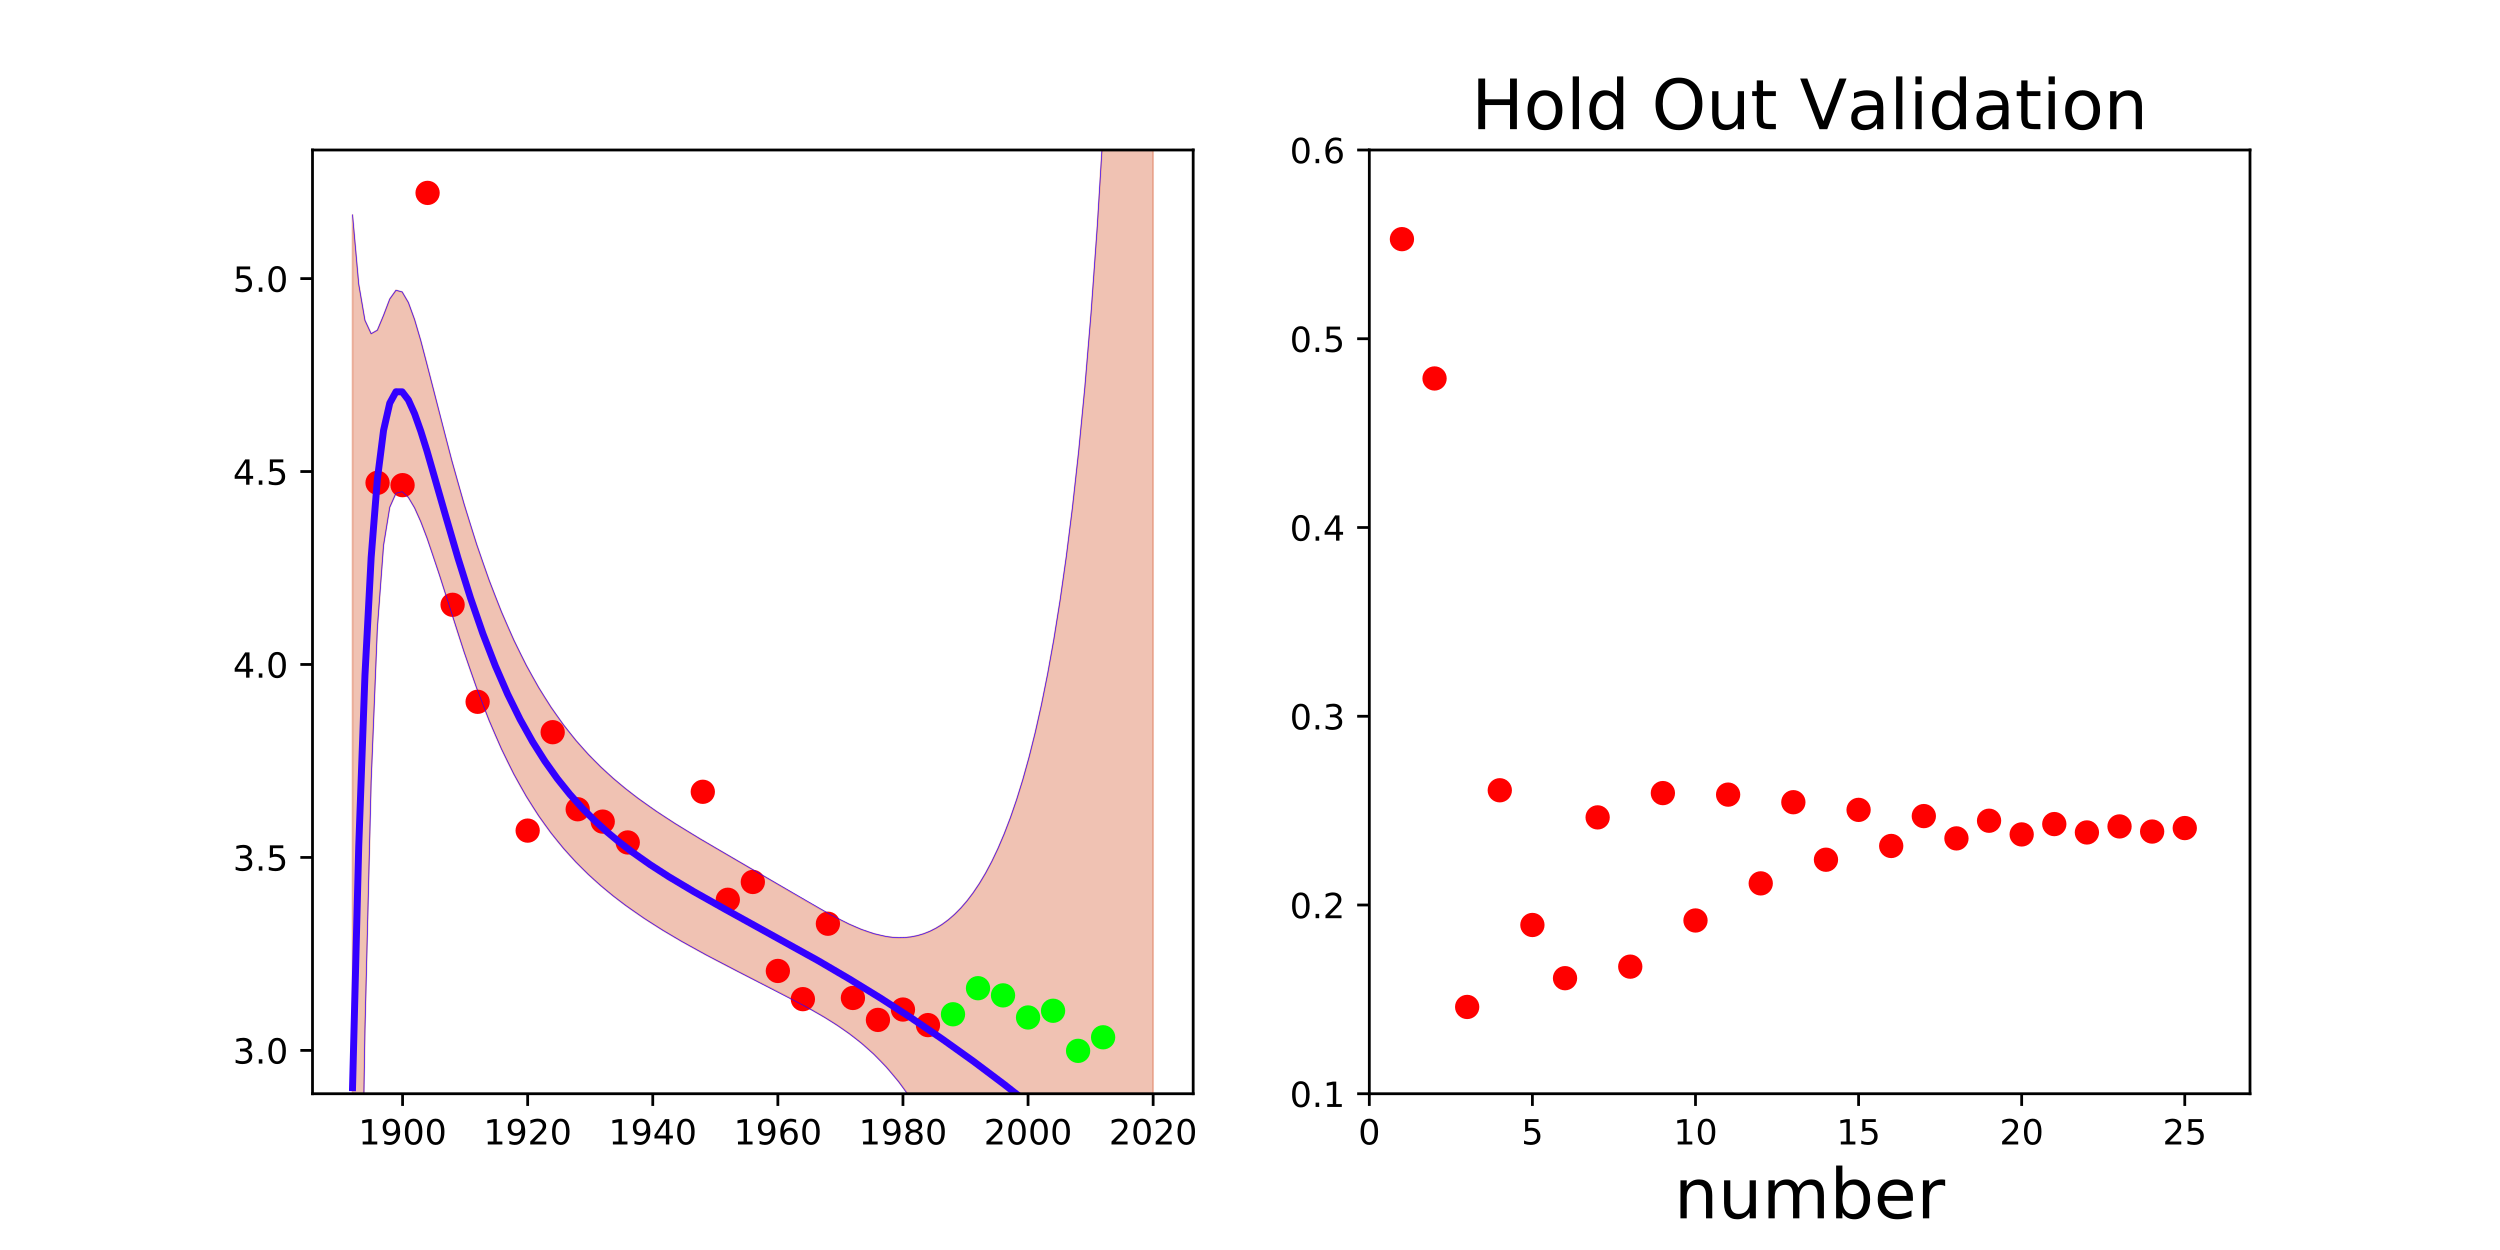 <?xml version="1.0" encoding="utf-8" standalone="no"?>
<!DOCTYPE svg PUBLIC "-//W3C//DTD SVG 1.1//EN"
  "http://www.w3.org/Graphics/SVG/1.1/DTD/svg11.dtd">
<!-- Created with matplotlib (http://matplotlib.org/) -->
<svg height="360pt" version="1.1" viewBox="0 0 720 360" width="720pt" xmlns="http://www.w3.org/2000/svg" xmlns:xlink="http://www.w3.org/1999/xlink">
 <defs>
  <style type="text/css">
*{stroke-linecap:butt;stroke-linejoin:round;}
  </style>
 </defs>
 <g id="figure_1">
  <g id="patch_1">
   <path d="M 0 360 
L 720 360 
L 720 0 
L 0 0 
z
" style="fill:none;"/>
  </g>
  <g id="axes_1">
   <g id="patch_2">
    <path d="M 90 315 
L 343.636 315 
L 343.636 43.2 
L 90 43.2 
z
" style="fill:none;"/>
   </g>
   <g id="patch_3">
    <path clip-path="url(#p57ff9b3f43)" d="M 101.529 61.895 
L 103.316 81.854 
L 105.104 92.248 
L 106.891 96.103 
L 108.679 95.095 
L 110.466 90.815 
L 112.254 86.106 
L 114.041 83.598 
L 115.828 84.076 
L 117.616 87.128 
L 119.403 92.032 
L 121.191 98.117 
L 122.978 104.861 
L 124.766 111.892 
L 126.553 118.961 
L 128.34 125.911 
L 130.128 132.648 
L 131.915 139.119 
L 133.703 145.299 
L 135.49 151.179 
L 137.278 156.759 
L 139.065 162.044 
L 140.852 167.041 
L 142.64 171.762 
L 144.427 176.217 
L 146.215 180.417 
L 148.002 184.376 
L 149.79 188.104 
L 151.577 191.614 
L 153.364 194.919 
L 155.152 198.029 
L 156.939 200.958 
L 158.727 203.715 
L 160.514 206.313 
L 162.302 208.762 
L 164.089 211.073 
L 165.876 213.255 
L 167.664 215.319 
L 169.451 217.272 
L 171.239 219.125 
L 173.026 220.885 
L 174.814 222.561 
L 176.601 224.159 
L 178.388 225.686 
L 180.176 227.149 
L 181.963 228.555 
L 183.751 229.908 
L 185.538 231.215 
L 187.326 232.479 
L 189.113 233.707 
L 190.9 234.902 
L 192.688 236.067 
L 194.475 237.208 
L 196.263 238.327 
L 198.05 239.428 
L 199.838 240.512 
L 201.625 241.584 
L 203.412 242.646 
L 205.2 243.699 
L 206.987 244.746 
L 208.775 245.789 
L 210.562 246.829 
L 212.35 247.868 
L 214.137 248.907 
L 215.924 249.947 
L 217.712 250.989 
L 219.499 252.033 
L 221.287 253.08 
L 223.074 254.129 
L 224.862 255.18 
L 226.649 256.231 
L 228.436 257.282 
L 230.224 258.331 
L 232.011 259.373 
L 233.799 260.407 
L 235.586 261.428 
L 237.374 262.431 
L 239.161 263.41 
L 240.948 264.358 
L 242.736 265.267 
L 244.523 266.129 
L 246.311 266.933 
L 248.098 267.669 
L 249.886 268.326 
L 251.673 268.894 
L 253.461 269.361 
L 255.248 269.717 
L 257.035 269.951 
L 258.823 270.052 
L 260.61 270.01 
L 262.398 269.817 
L 264.185 269.462 
L 265.973 268.935 
L 267.76 268.226 
L 269.547 267.325 
L 271.335 266.22 
L 273.122 264.897 
L 274.91 263.342 
L 276.697 261.54 
L 278.485 259.473 
L 280.272 257.12 
L 282.059 254.458 
L 283.847 251.463 
L 285.634 248.104 
L 287.422 244.349 
L 289.209 240.161 
L 290.997 235.496 
L 292.784 230.304 
L 294.571 224.529 
L 296.359 218.105 
L 298.146 210.953 
L 299.934 202.982 
L 301.721 194.085 
L 303.509 184.129 
L 305.296 172.958 
L 307.083 160.378 
L 308.871 146.148 
L 310.658 129.964 
L 312.446 111.438 
L 314.233 90.061 
L 316.021 65.163 
L 317.808 35.84 
L 319.595 0.855 
L 321.383 -41.5 
L 323.17 -93.604 
L 324.958 -158.787 
L 326.745 -241.693 
L 328.533 -348.769 
L 330.32 -488.88 
L 332.107 -674.095 
L 332.107 1394.342 
L 330.32 1198.657 
L 328.533 1050.308 
L 326.745 936.564 
L 324.958 848.089 
L 323.17 778.105 
L 321.383 721.735 
L 319.595 675.487 
L 317.808 636.87 
L 316.021 604.099 
L 314.233 575.884 
L 312.446 551.286 
L 310.658 529.61 
L 308.871 510.331 
L 307.083 493.052 
L 305.296 477.46 
L 303.509 463.311 
L 301.721 450.408 
L 299.934 438.591 
L 298.146 427.729 
L 296.359 417.712 
L 294.571 408.449 
L 292.784 399.862 
L 290.997 391.885 
L 289.209 384.46 
L 287.422 377.537 
L 285.634 371.074 
L 283.847 365.033 
L 282.059 359.38 
L 280.272 354.088 
L 278.485 349.129 
L 276.697 344.482 
L 274.91 340.126 
L 273.122 336.043 
L 271.335 332.217 
L 269.547 328.633 
L 267.76 325.279 
L 265.973 322.142 
L 264.185 319.212 
L 262.398 316.477 
L 260.61 313.929 
L 258.823 311.557 
L 257.035 309.351 
L 255.248 307.3 
L 253.461 305.395 
L 251.673 303.624 
L 249.886 301.976 
L 248.098 300.44 
L 246.311 299.003 
L 244.523 297.655 
L 242.736 296.384 
L 240.948 295.18 
L 239.161 294.035 
L 237.374 292.938 
L 235.586 291.882 
L 233.799 290.861 
L 232.011 289.868 
L 230.224 288.898 
L 228.436 287.947 
L 226.649 287.01 
L 224.862 286.084 
L 223.074 285.166 
L 221.287 284.255 
L 219.499 283.346 
L 217.712 282.44 
L 215.924 281.533 
L 214.137 280.624 
L 212.35 279.711 
L 210.562 278.794 
L 208.775 277.87 
L 206.987 276.938 
L 205.2 275.997 
L 203.412 275.044 
L 201.625 274.079 
L 199.838 273.1 
L 198.05 272.104 
L 196.263 271.091 
L 194.475 270.057 
L 192.688 269.002 
L 190.9 267.921 
L 189.113 266.813 
L 187.326 265.676 
L 185.538 264.505 
L 183.751 263.298 
L 181.963 262.052 
L 180.176 260.762 
L 178.388 259.425 
L 176.601 258.035 
L 174.814 256.589 
L 173.026 255.08 
L 171.239 253.504 
L 169.451 251.853 
L 167.664 250.12 
L 165.876 248.299 
L 164.089 246.38 
L 162.302 244.355 
L 160.514 242.214 
L 158.727 239.946 
L 156.939 237.54 
L 155.152 234.983 
L 153.364 232.263 
L 151.577 229.365 
L 149.79 226.275 
L 148.002 222.979 
L 146.215 219.462 
L 144.427 215.711 
L 142.64 211.714 
L 140.852 207.462 
L 139.065 202.948 
L 137.278 198.175 
L 135.49 193.152 
L 133.703 187.898 
L 131.915 182.45 
L 130.128 176.86 
L 128.34 171.204 
L 126.553 165.579 
L 124.766 160.109 
L 122.978 154.943 
L 121.191 150.26 
L 119.403 146.273 
L 117.616 143.257 
L 115.828 141.613 
L 114.041 142.055 
L 112.254 146.091 
L 110.466 157.053 
L 108.679 180.944 
L 106.891 225.056 
L 105.104 296.838 
L 103.316 405.652 
L 101.529 564.591 
z
" style="fill:#cc3300;opacity:0.3;stroke:#cc3300;stroke-linejoin:miter;stroke-width:0.5;"/>
   </g>
   <g id="matplotlib.axis_1">
    <g id="xtick_1">
     <g id="line2d_1">
      <defs>
       <path d="M 0 0 
L 0 3.5 
" id="m9f5c27bf53" style="stroke:#000000;stroke-width:0.8;"/>
      </defs>
      <g>
       <use style="stroke:#000000;stroke-width:0.8;" x="115.94" xlink:href="#m9f5c27bf53" y="315"/>
      </g>
     </g>
     <g id="text_1">
      <!-- 1900 -->
      <defs>
       <path d="M 12.406 8.297 
L 28.516 8.297 
L 28.516 63.922 
L 10.984 60.406 
L 10.984 69.391 
L 28.422 72.906 
L 38.281 72.906 
L 38.281 8.297 
L 54.391 8.297 
L 54.391 0 
L 12.406 0 
z
" id="DejaVuSans-31"/>
       <path d="M 10.984 1.516 
L 10.984 10.5 
Q 14.703 8.734 18.5 7.812 
Q 22.312 6.891 25.984 6.891 
Q 35.75 6.891 40.891 13.453 
Q 46.047 20.016 46.781 33.406 
Q 43.953 29.203 39.594 26.953 
Q 35.25 24.703 29.984 24.703 
Q 19.047 24.703 12.672 31.312 
Q 6.297 37.938 6.297 49.422 
Q 6.297 60.641 12.938 67.422 
Q 19.578 74.219 30.609 74.219 
Q 43.266 74.219 49.922 64.516 
Q 56.594 54.828 56.594 36.375 
Q 56.594 19.141 48.406 8.859 
Q 40.234 -1.422 26.422 -1.422 
Q 22.703 -1.422 18.891 -0.688 
Q 15.094 0.047 10.984 1.516 
z
M 30.609 32.422 
Q 37.25 32.422 41.125 36.953 
Q 45.016 41.5 45.016 49.422 
Q 45.016 57.281 41.125 61.844 
Q 37.25 66.406 30.609 66.406 
Q 23.969 66.406 20.094 61.844 
Q 16.219 57.281 16.219 49.422 
Q 16.219 41.5 20.094 36.953 
Q 23.969 32.422 30.609 32.422 
z
" id="DejaVuSans-39"/>
       <path d="M 31.781 66.406 
Q 24.172 66.406 20.328 58.906 
Q 16.5 51.422 16.5 36.375 
Q 16.5 21.391 20.328 13.891 
Q 24.172 6.391 31.781 6.391 
Q 39.453 6.391 43.281 13.891 
Q 47.125 21.391 47.125 36.375 
Q 47.125 51.422 43.281 58.906 
Q 39.453 66.406 31.781 66.406 
z
M 31.781 74.219 
Q 44.047 74.219 50.516 64.516 
Q 56.984 54.828 56.984 36.375 
Q 56.984 17.969 50.516 8.266 
Q 44.047 -1.422 31.781 -1.422 
Q 19.531 -1.422 13.062 8.266 
Q 6.594 17.969 6.594 36.375 
Q 6.594 54.828 13.062 64.516 
Q 19.531 74.219 31.781 74.219 
z
" id="DejaVuSans-30"/>
      </defs>
      <g transform="translate(103.215 329.598)scale(0.1 -0.1)">
       <use xlink:href="#DejaVuSans-31"/>
       <use x="63.623" xlink:href="#DejaVuSans-39"/>
       <use x="127.246" xlink:href="#DejaVuSans-30"/>
       <use x="190.869" xlink:href="#DejaVuSans-30"/>
      </g>
     </g>
    </g>
    <g id="xtick_2">
     <g id="line2d_2">
      <g>
       <use style="stroke:#000000;stroke-width:0.8;" x="151.968" xlink:href="#m9f5c27bf53" y="315"/>
      </g>
     </g>
     <g id="text_2">
      <!-- 1920 -->
      <defs>
       <path d="M 19.188 8.297 
L 53.609 8.297 
L 53.609 0 
L 7.328 0 
L 7.328 8.297 
Q 12.938 14.109 22.625 23.891 
Q 32.328 33.688 34.812 36.531 
Q 39.547 41.844 41.422 45.531 
Q 43.312 49.219 43.312 52.781 
Q 43.312 58.594 39.234 62.25 
Q 35.156 65.922 28.609 65.922 
Q 23.969 65.922 18.812 64.312 
Q 13.672 62.703 7.812 59.422 
L 7.812 69.391 
Q 13.766 71.781 18.938 73 
Q 24.125 74.219 28.422 74.219 
Q 39.75 74.219 46.484 68.547 
Q 53.219 62.891 53.219 53.422 
Q 53.219 48.922 51.531 44.891 
Q 49.859 40.875 45.406 35.406 
Q 44.188 33.984 37.641 27.219 
Q 31.109 20.453 19.188 8.297 
z
" id="DejaVuSans-32"/>
      </defs>
      <g transform="translate(139.243 329.598)scale(0.1 -0.1)">
       <use xlink:href="#DejaVuSans-31"/>
       <use x="63.623" xlink:href="#DejaVuSans-39"/>
       <use x="127.246" xlink:href="#DejaVuSans-32"/>
       <use x="190.869" xlink:href="#DejaVuSans-30"/>
      </g>
     </g>
    </g>
    <g id="xtick_3">
     <g id="line2d_3">
      <g>
       <use style="stroke:#000000;stroke-width:0.8;" x="187.996" xlink:href="#m9f5c27bf53" y="315"/>
      </g>
     </g>
     <g id="text_3">
      <!-- 1940 -->
      <defs>
       <path d="M 37.797 64.312 
L 12.891 25.391 
L 37.797 25.391 
z
M 35.203 72.906 
L 47.609 72.906 
L 47.609 25.391 
L 58.016 25.391 
L 58.016 17.188 
L 47.609 17.188 
L 47.609 0 
L 37.797 0 
L 37.797 17.188 
L 4.891 17.188 
L 4.891 26.703 
z
" id="DejaVuSans-34"/>
      </defs>
      <g transform="translate(175.271 329.598)scale(0.1 -0.1)">
       <use xlink:href="#DejaVuSans-31"/>
       <use x="63.623" xlink:href="#DejaVuSans-39"/>
       <use x="127.246" xlink:href="#DejaVuSans-34"/>
       <use x="190.869" xlink:href="#DejaVuSans-30"/>
      </g>
     </g>
    </g>
    <g id="xtick_4">
     <g id="line2d_4">
      <g>
       <use style="stroke:#000000;stroke-width:0.8;" x="224.024" xlink:href="#m9f5c27bf53" y="315"/>
      </g>
     </g>
     <g id="text_4">
      <!-- 1960 -->
      <defs>
       <path d="M 33.016 40.375 
Q 26.375 40.375 22.484 35.828 
Q 18.609 31.297 18.609 23.391 
Q 18.609 15.531 22.484 10.953 
Q 26.375 6.391 33.016 6.391 
Q 39.656 6.391 43.531 10.953 
Q 47.406 15.531 47.406 23.391 
Q 47.406 31.297 43.531 35.828 
Q 39.656 40.375 33.016 40.375 
z
M 52.594 71.297 
L 52.594 62.312 
Q 48.875 64.062 45.094 64.984 
Q 41.312 65.922 37.594 65.922 
Q 27.828 65.922 22.672 59.328 
Q 17.531 52.734 16.797 39.406 
Q 19.672 43.656 24.016 45.922 
Q 28.375 48.188 33.594 48.188 
Q 44.578 48.188 50.953 41.516 
Q 57.328 34.859 57.328 23.391 
Q 57.328 12.156 50.688 5.359 
Q 44.047 -1.422 33.016 -1.422 
Q 20.359 -1.422 13.672 8.266 
Q 6.984 17.969 6.984 36.375 
Q 6.984 53.656 15.188 63.938 
Q 23.391 74.219 37.203 74.219 
Q 40.922 74.219 44.703 73.484 
Q 48.484 72.75 52.594 71.297 
z
" id="DejaVuSans-36"/>
      </defs>
      <g transform="translate(211.299 329.598)scale(0.1 -0.1)">
       <use xlink:href="#DejaVuSans-31"/>
       <use x="63.623" xlink:href="#DejaVuSans-39"/>
       <use x="127.246" xlink:href="#DejaVuSans-36"/>
       <use x="190.869" xlink:href="#DejaVuSans-30"/>
      </g>
     </g>
    </g>
    <g id="xtick_5">
     <g id="line2d_5">
      <g>
       <use style="stroke:#000000;stroke-width:0.8;" x="260.052" xlink:href="#m9f5c27bf53" y="315"/>
      </g>
     </g>
     <g id="text_5">
      <!-- 1980 -->
      <defs>
       <path d="M 31.781 34.625 
Q 24.75 34.625 20.719 30.859 
Q 16.703 27.094 16.703 20.516 
Q 16.703 13.922 20.719 10.156 
Q 24.75 6.391 31.781 6.391 
Q 38.812 6.391 42.859 10.172 
Q 46.922 13.969 46.922 20.516 
Q 46.922 27.094 42.891 30.859 
Q 38.875 34.625 31.781 34.625 
z
M 21.922 38.812 
Q 15.578 40.375 12.031 44.719 
Q 8.5 49.078 8.5 55.328 
Q 8.5 64.062 14.719 69.141 
Q 20.953 74.219 31.781 74.219 
Q 42.672 74.219 48.875 69.141 
Q 55.078 64.062 55.078 55.328 
Q 55.078 49.078 51.531 44.719 
Q 48 40.375 41.703 38.812 
Q 48.828 37.156 52.797 32.312 
Q 56.781 27.484 56.781 20.516 
Q 56.781 9.906 50.312 4.234 
Q 43.844 -1.422 31.781 -1.422 
Q 19.734 -1.422 13.25 4.234 
Q 6.781 9.906 6.781 20.516 
Q 6.781 27.484 10.781 32.312 
Q 14.797 37.156 21.922 38.812 
z
M 18.312 54.391 
Q 18.312 48.734 21.844 45.562 
Q 25.391 42.391 31.781 42.391 
Q 38.141 42.391 41.719 45.562 
Q 45.312 48.734 45.312 54.391 
Q 45.312 60.062 41.719 63.234 
Q 38.141 66.406 31.781 66.406 
Q 25.391 66.406 21.844 63.234 
Q 18.312 60.062 18.312 54.391 
z
" id="DejaVuSans-38"/>
      </defs>
      <g transform="translate(247.327 329.598)scale(0.1 -0.1)">
       <use xlink:href="#DejaVuSans-31"/>
       <use x="63.623" xlink:href="#DejaVuSans-39"/>
       <use x="127.246" xlink:href="#DejaVuSans-38"/>
       <use x="190.869" xlink:href="#DejaVuSans-30"/>
      </g>
     </g>
    </g>
    <g id="xtick_6">
     <g id="line2d_6">
      <g>
       <use style="stroke:#000000;stroke-width:0.8;" x="296.08" xlink:href="#m9f5c27bf53" y="315"/>
      </g>
     </g>
     <g id="text_6">
      <!-- 2000 -->
      <g transform="translate(283.355 329.598)scale(0.1 -0.1)">
       <use xlink:href="#DejaVuSans-32"/>
       <use x="63.623" xlink:href="#DejaVuSans-30"/>
       <use x="127.246" xlink:href="#DejaVuSans-30"/>
       <use x="190.869" xlink:href="#DejaVuSans-30"/>
      </g>
     </g>
    </g>
    <g id="xtick_7">
     <g id="line2d_7">
      <g>
       <use style="stroke:#000000;stroke-width:0.8;" x="332.107" xlink:href="#m9f5c27bf53" y="315"/>
      </g>
     </g>
     <g id="text_7">
      <!-- 2020 -->
      <g transform="translate(319.382 329.598)scale(0.1 -0.1)">
       <use xlink:href="#DejaVuSans-32"/>
       <use x="63.623" xlink:href="#DejaVuSans-30"/>
       <use x="127.246" xlink:href="#DejaVuSans-32"/>
       <use x="190.869" xlink:href="#DejaVuSans-30"/>
      </g>
     </g>
    </g>
   </g>
   <g id="matplotlib.axis_2">
    <g id="ytick_1">
     <g id="line2d_8">
      <defs>
       <path d="M 0 0 
L -3.5 0 
" id="mcc789b9b5c" style="stroke:#000000;stroke-width:0.8;"/>
      </defs>
      <g>
       <use style="stroke:#000000;stroke-width:0.8;" x="90" xlink:href="#mcc789b9b5c" y="302.509"/>
      </g>
     </g>
     <g id="text_8">
      <!-- 3.0 -->
      <defs>
       <path d="M 40.578 39.312 
Q 47.656 37.797 51.625 33 
Q 55.609 28.219 55.609 21.188 
Q 55.609 10.406 48.188 4.484 
Q 40.766 -1.422 27.094 -1.422 
Q 22.516 -1.422 17.656 -0.516 
Q 12.797 0.391 7.625 2.203 
L 7.625 11.719 
Q 11.719 9.328 16.594 8.109 
Q 21.484 6.891 26.812 6.891 
Q 36.078 6.891 40.938 10.547 
Q 45.797 14.203 45.797 21.188 
Q 45.797 27.641 41.281 31.266 
Q 36.766 34.906 28.719 34.906 
L 20.219 34.906 
L 20.219 43.016 
L 29.109 43.016 
Q 36.375 43.016 40.234 45.922 
Q 44.094 48.828 44.094 54.297 
Q 44.094 59.906 40.109 62.906 
Q 36.141 65.922 28.719 65.922 
Q 24.656 65.922 20.016 65.031 
Q 15.375 64.156 9.812 62.312 
L 9.812 71.094 
Q 15.438 72.656 20.344 73.438 
Q 25.25 74.219 29.594 74.219 
Q 40.828 74.219 47.359 69.109 
Q 53.906 64.016 53.906 55.328 
Q 53.906 49.266 50.438 45.094 
Q 46.969 40.922 40.578 39.312 
z
" id="DejaVuSans-33"/>
       <path d="M 10.688 12.406 
L 21 12.406 
L 21 0 
L 10.688 0 
z
" id="DejaVuSans-2e"/>
      </defs>
      <g transform="translate(67.097 306.309)scale(0.1 -0.1)">
       <use xlink:href="#DejaVuSans-33"/>
       <use x="63.623" xlink:href="#DejaVuSans-2e"/>
       <use x="95.41" xlink:href="#DejaVuSans-30"/>
      </g>
     </g>
    </g>
    <g id="ytick_2">
     <g id="line2d_9">
      <g>
       <use style="stroke:#000000;stroke-width:0.8;" x="90" xlink:href="#mcc789b9b5c" y="246.941"/>
      </g>
     </g>
     <g id="text_9">
      <!-- 3.5 -->
      <defs>
       <path d="M 10.797 72.906 
L 49.516 72.906 
L 49.516 64.594 
L 19.828 64.594 
L 19.828 46.734 
Q 21.969 47.469 24.109 47.828 
Q 26.266 48.188 28.422 48.188 
Q 40.625 48.188 47.75 41.5 
Q 54.891 34.812 54.891 23.391 
Q 54.891 11.625 47.562 5.094 
Q 40.234 -1.422 26.906 -1.422 
Q 22.312 -1.422 17.547 -0.641 
Q 12.797 0.141 7.719 1.703 
L 7.719 11.625 
Q 12.109 9.234 16.797 8.062 
Q 21.484 6.891 26.703 6.891 
Q 35.156 6.891 40.078 11.328 
Q 45.016 15.766 45.016 23.391 
Q 45.016 31 40.078 35.438 
Q 35.156 39.891 26.703 39.891 
Q 22.75 39.891 18.812 39.016 
Q 14.891 38.141 10.797 36.281 
z
" id="DejaVuSans-35"/>
      </defs>
      <g transform="translate(67.097 250.74)scale(0.1 -0.1)">
       <use xlink:href="#DejaVuSans-33"/>
       <use x="63.623" xlink:href="#DejaVuSans-2e"/>
       <use x="95.41" xlink:href="#DejaVuSans-35"/>
      </g>
     </g>
    </g>
    <g id="ytick_3">
     <g id="line2d_10">
      <g>
       <use style="stroke:#000000;stroke-width:0.8;" x="90" xlink:href="#mcc789b9b5c" y="191.373"/>
      </g>
     </g>
     <g id="text_10">
      <!-- 4.0 -->
      <g transform="translate(67.097 195.172)scale(0.1 -0.1)">
       <use xlink:href="#DejaVuSans-34"/>
       <use x="63.623" xlink:href="#DejaVuSans-2e"/>
       <use x="95.41" xlink:href="#DejaVuSans-30"/>
      </g>
     </g>
    </g>
    <g id="ytick_4">
     <g id="line2d_11">
      <g>
       <use style="stroke:#000000;stroke-width:0.8;" x="90" xlink:href="#mcc789b9b5c" y="135.804"/>
      </g>
     </g>
     <g id="text_11">
      <!-- 4.5 -->
      <g transform="translate(67.097 139.604)scale(0.1 -0.1)">
       <use xlink:href="#DejaVuSans-34"/>
       <use x="63.623" xlink:href="#DejaVuSans-2e"/>
       <use x="95.41" xlink:href="#DejaVuSans-35"/>
      </g>
     </g>
    </g>
    <g id="ytick_5">
     <g id="line2d_12">
      <g>
       <use style="stroke:#000000;stroke-width:0.8;" x="90" xlink:href="#mcc789b9b5c" y="80.236"/>
      </g>
     </g>
     <g id="text_12">
      <!-- 5.0 -->
      <g transform="translate(67.097 84.035)scale(0.1 -0.1)">
       <use xlink:href="#DejaVuSans-35"/>
       <use x="63.623" xlink:href="#DejaVuSans-2e"/>
       <use x="95.41" xlink:href="#DejaVuSans-30"/>
      </g>
     </g>
    </g>
   </g>
   <g id="line2d_13">
    <defs>
     <path d="M 0 3 
C 0.796 3 1.559 2.684 2.121 2.121 
C 2.684 1.559 3 0.796 3 0 
C 3 -0.796 2.684 -1.559 2.121 -2.121 
C 1.559 -2.684 0.796 -3 0 -3 
C -0.796 -3 -1.559 -2.684 -2.121 -2.121 
C -2.684 -1.559 -3 -0.796 -3 0 
C -3 0.796 -2.684 1.559 -2.121 2.121 
C -1.559 2.684 -0.796 3 0 3 
z
" id="mc6f027cea8" style="stroke:#ff0000;"/>
    </defs>
    <g clip-path="url(#p57ff9b3f43)">
     <use style="fill:#ff0000;stroke:#ff0000;" x="108.735" xlink:href="#mc6f027cea8" y="139.046"/>
     <use style="fill:#ff0000;stroke:#ff0000;" x="115.94" xlink:href="#mc6f027cea8" y="139.724"/>
     <use style="fill:#ff0000;stroke:#ff0000;" x="123.146" xlink:href="#mc6f027cea8" y="55.555"/>
     <use style="fill:#ff0000;stroke:#ff0000;" x="130.351" xlink:href="#mc6f027cea8" y="174.182"/>
     <use style="fill:#ff0000;stroke:#ff0000;" x="137.557" xlink:href="#mc6f027cea8" y="202.118"/>
     <use style="fill:#ff0000;stroke:#ff0000;" x="151.968" xlink:href="#mc6f027cea8" y="239.216"/>
     <use style="fill:#ff0000;stroke:#ff0000;" x="159.174" xlink:href="#mc6f027cea8" y="210.872"/>
     <use style="fill:#ff0000;stroke:#ff0000;" x="166.379" xlink:href="#mc6f027cea8" y="233.067"/>
     <use style="fill:#ff0000;stroke:#ff0000;" x="173.585" xlink:href="#mc6f027cea8" y="236.623"/>
     <use style="fill:#ff0000;stroke:#ff0000;" x="180.79" xlink:href="#mc6f027cea8" y="242.628"/>
     <use style="fill:#ff0000;stroke:#ff0000;" x="202.407" xlink:href="#mc6f027cea8" y="228.036"/>
     <use style="fill:#ff0000;stroke:#ff0000;" x="209.613" xlink:href="#mc6f027cea8" y="259.134"/>
     <use style="fill:#ff0000;stroke:#ff0000;" x="216.818" xlink:href="#mc6f027cea8" y="254.006"/>
     <use style="fill:#ff0000;stroke:#ff0000;" x="224.024" xlink:href="#mc6f027cea8" y="279.634"/>
     <use style="fill:#ff0000;stroke:#ff0000;" x="231.229" xlink:href="#mc6f027cea8" y="287.755"/>
     <use style="fill:#ff0000;stroke:#ff0000;" x="238.435" xlink:href="#mc6f027cea8" y="266.035"/>
     <use style="fill:#ff0000;stroke:#ff0000;" x="245.64" xlink:href="#mc6f027cea8" y="287.413"/>
     <use style="fill:#ff0000;stroke:#ff0000;" x="252.846" xlink:href="#mc6f027cea8" y="293.734"/>
     <use style="fill:#ff0000;stroke:#ff0000;" x="260.052" xlink:href="#mc6f027cea8" y="290.749"/>
     <use style="fill:#ff0000;stroke:#ff0000;" x="267.257" xlink:href="#mc6f027cea8" y="295.227"/>
    </g>
   </g>
   <g id="line2d_14">
    <defs>
     <path d="M 0 3 
C 0.796 3 1.559 2.684 2.121 2.121 
C 2.684 1.559 3 0.796 3 0 
C 3 -0.796 2.684 -1.559 2.121 -2.121 
C 1.559 -2.684 0.796 -3 0 -3 
C -0.796 -3 -1.559 -2.684 -2.121 -2.121 
C -2.684 -1.559 -3 -0.796 -3 0 
C -3 0.796 -2.684 1.559 -2.121 2.121 
C -1.559 2.684 -0.796 3 0 3 
z
" id="me1eac42cb8" style="stroke:#00ff00;"/>
    </defs>
    <g clip-path="url(#p57ff9b3f43)">
     <use style="fill:#00ff00;stroke:#00ff00;" x="274.463" xlink:href="#me1eac42cb8" y="292.11"/>
     <use style="fill:#00ff00;stroke:#00ff00;" x="281.668" xlink:href="#me1eac42cb8" y="284.603"/>
     <use style="fill:#00ff00;stroke:#00ff00;" x="288.874" xlink:href="#me1eac42cb8" y="286.667"/>
     <use style="fill:#00ff00;stroke:#00ff00;" x="296.08" xlink:href="#me1eac42cb8" y="293.032"/>
     <use style="fill:#00ff00;stroke:#00ff00;" x="303.285" xlink:href="#me1eac42cb8" y="291.1"/>
     <use style="fill:#00ff00;stroke:#00ff00;" x="310.491" xlink:href="#me1eac42cb8" y="302.645"/>
     <use style="fill:#00ff00;stroke:#00ff00;" x="317.696" xlink:href="#me1eac42cb8" y="298.739"/>
    </g>
   </g>
   <g id="line2d_15">
    <path clip-path="url(#p57ff9b3f43)" d="M 101.529 313.243 
L 103.316 243.753 
L 105.104 194.543 
L 106.891 160.58 
L 108.679 138.019 
L 110.466 123.934 
L 112.254 116.099 
L 114.041 112.827 
L 115.828 112.844 
L 117.616 115.193 
L 119.403 119.153 
L 121.191 124.189 
L 122.978 129.902 
L 128.34 148.557 
L 131.915 160.784 
L 135.49 172.165 
L 139.065 182.496 
L 142.64 191.738 
L 146.215 199.94 
L 149.79 207.189 
L 153.364 213.591 
L 156.939 219.249 
L 160.514 224.264 
L 164.089 228.726 
L 167.664 232.719 
L 171.239 236.314 
L 174.814 239.575 
L 178.388 242.555 
L 181.963 245.303 
L 187.326 249.078 
L 192.688 252.535 
L 199.838 256.806 
L 208.775 261.829 
L 235.586 276.655 
L 244.523 281.892 
L 253.461 287.378 
L 262.398 293.147 
L 271.335 299.218 
L 280.272 305.604 
L 289.209 312.31 
L 298.146 319.341 
L 305.296 325.209 
L 312.446 331.362 
L 316.021 334.631 
L 319.595 338.171 
L 321.383 340.117 
L 323.17 342.251 
L 324.958 344.651 
L 326.745 347.436 
L 328.533 350.77 
L 330.32 354.888 
L 332.107 360.124 
L 332.107 360.124 
" style="fill:none;stroke:#3300ff;stroke-linecap:square;stroke-width:2;"/>
   </g>
   <g id="line2d_16">
    <path clip-path="url(#p57ff9b3f43)" d="M 101.529 61.895 
L 103.316 81.854 
L 105.104 92.248 
L 106.891 96.103 
L 108.679 95.095 
L 110.466 90.815 
L 112.254 86.106 
L 114.041 83.598 
L 115.828 84.076 
L 117.616 87.128 
L 119.403 92.032 
L 121.191 98.117 
L 124.766 111.892 
L 130.128 132.648 
L 133.703 145.299 
L 137.278 156.759 
L 140.852 167.041 
L 144.427 176.217 
L 148.002 184.376 
L 151.577 191.614 
L 155.152 198.029 
L 158.727 203.715 
L 162.302 208.762 
L 165.876 213.255 
L 169.451 217.272 
L 173.026 220.885 
L 176.601 224.159 
L 180.176 227.149 
L 183.751 229.908 
L 189.113 233.707 
L 194.475 237.208 
L 201.625 241.584 
L 215.924 249.947 
L 239.161 263.41 
L 244.523 266.129 
L 248.098 267.669 
L 251.673 268.894 
L 255.248 269.717 
L 257.035 269.951 
L 258.823 270.052 
L 260.61 270.01 
L 262.398 269.817 
L 264.185 269.462 
L 265.973 268.935 
L 267.76 268.226 
L 269.547 267.325 
L 271.335 266.22 
L 273.122 264.897 
L 274.91 263.342 
L 276.697 261.54 
L 278.485 259.473 
L 280.272 257.12 
L 282.059 254.458 
L 283.847 251.463 
L 285.634 248.104 
L 287.422 244.349 
L 289.209 240.161 
L 290.997 235.496 
L 292.784 230.304 
L 294.571 224.529 
L 296.359 218.105 
L 298.146 210.953 
L 299.934 202.982 
L 301.721 194.085 
L 303.509 184.129 
L 305.296 172.958 
L 307.083 160.378 
L 308.871 146.148 
L 310.658 129.964 
L 312.446 111.438 
L 314.233 90.061 
L 316.021 65.163 
L 317.808 35.84 
L 319.674 -1 
L 319.674 -1 
" style="fill:none;stroke:#3300ff;stroke-linecap:square;stroke-width:0.2;"/>
   </g>
   <g id="line2d_17">
    <path clip-path="url(#p57ff9b3f43)" d="M 104.05 361 
L 105.104 296.838 
L 106.891 225.056 
L 108.679 180.944 
L 110.466 157.053 
L 112.254 146.091 
L 114.041 142.055 
L 115.828 141.613 
L 117.616 143.257 
L 119.403 146.273 
L 121.191 150.26 
L 122.978 154.943 
L 126.553 165.579 
L 133.703 187.898 
L 137.278 198.175 
L 140.852 207.462 
L 144.427 215.711 
L 148.002 222.979 
L 151.577 229.365 
L 155.152 234.983 
L 158.727 239.946 
L 162.302 244.355 
L 165.876 248.299 
L 169.451 251.853 
L 173.026 255.08 
L 176.601 258.035 
L 180.176 260.762 
L 185.538 264.505 
L 190.9 267.921 
L 196.263 271.091 
L 203.412 275.044 
L 212.35 279.711 
L 232.011 289.868 
L 237.374 292.938 
L 240.948 295.18 
L 244.523 297.655 
L 248.098 300.44 
L 251.673 303.624 
L 255.248 307.3 
L 258.823 311.557 
L 262.398 316.477 
L 265.973 322.142 
L 269.547 328.633 
L 273.122 336.043 
L 276.697 344.482 
L 278.485 349.129 
L 280.272 354.088 
L 282.572 361 
L 282.572 361 
" style="fill:none;stroke:#3300ff;stroke-linecap:square;stroke-width:0.2;"/>
   </g>
   <g id="patch_4">
    <path d="M 90 315 
L 90 43.2 
" style="fill:none;stroke:#000000;stroke-linecap:square;stroke-linejoin:miter;stroke-width:0.8;"/>
   </g>
   <g id="patch_5">
    <path d="M 343.636 315 
L 343.636 43.2 
" style="fill:none;stroke:#000000;stroke-linecap:square;stroke-linejoin:miter;stroke-width:0.8;"/>
   </g>
   <g id="patch_6">
    <path d="M 90 315 
L 343.636 315 
" style="fill:none;stroke:#000000;stroke-linecap:square;stroke-linejoin:miter;stroke-width:0.8;"/>
   </g>
   <g id="patch_7">
    <path d="M 90 43.2 
L 343.636 43.2 
" style="fill:none;stroke:#000000;stroke-linecap:square;stroke-linejoin:miter;stroke-width:0.8;"/>
   </g>
  </g>
  <g id="axes_2">
   <g id="patch_8">
    <path d="M 394.364 315 
L 648 315 
L 648 43.2 
L 394.364 43.2 
z
" style="fill:none;"/>
   </g>
   <g id="matplotlib.axis_3">
    <g id="xtick_8">
     <g id="line2d_18">
      <g>
       <use style="stroke:#000000;stroke-width:0.8;" x="394.364" xlink:href="#m9f5c27bf53" y="315"/>
      </g>
     </g>
     <g id="text_13">
      <!-- 0 -->
      <g transform="translate(391.182 329.598)scale(0.1 -0.1)">
       <use xlink:href="#DejaVuSans-30"/>
      </g>
     </g>
    </g>
    <g id="xtick_9">
     <g id="line2d_19">
      <g>
       <use style="stroke:#000000;stroke-width:0.8;" x="441.333" xlink:href="#m9f5c27bf53" y="315"/>
      </g>
     </g>
     <g id="text_14">
      <!-- 5 -->
      <g transform="translate(438.152 329.598)scale(0.1 -0.1)">
       <use xlink:href="#DejaVuSans-35"/>
      </g>
     </g>
    </g>
    <g id="xtick_10">
     <g id="line2d_20">
      <g>
       <use style="stroke:#000000;stroke-width:0.8;" x="488.303" xlink:href="#m9f5c27bf53" y="315"/>
      </g>
     </g>
     <g id="text_15">
      <!-- 10 -->
      <g transform="translate(481.941 329.598)scale(0.1 -0.1)">
       <use xlink:href="#DejaVuSans-31"/>
       <use x="63.623" xlink:href="#DejaVuSans-30"/>
      </g>
     </g>
    </g>
    <g id="xtick_11">
     <g id="line2d_21">
      <g>
       <use style="stroke:#000000;stroke-width:0.8;" x="535.273" xlink:href="#m9f5c27bf53" y="315"/>
      </g>
     </g>
     <g id="text_16">
      <!-- 15 -->
      <g transform="translate(528.91 329.598)scale(0.1 -0.1)">
       <use xlink:href="#DejaVuSans-31"/>
       <use x="63.623" xlink:href="#DejaVuSans-35"/>
      </g>
     </g>
    </g>
    <g id="xtick_12">
     <g id="line2d_22">
      <g>
       <use style="stroke:#000000;stroke-width:0.8;" x="582.242" xlink:href="#m9f5c27bf53" y="315"/>
      </g>
     </g>
     <g id="text_17">
      <!-- 20 -->
      <g transform="translate(575.88 329.598)scale(0.1 -0.1)">
       <use xlink:href="#DejaVuSans-32"/>
       <use x="63.623" xlink:href="#DejaVuSans-30"/>
      </g>
     </g>
    </g>
    <g id="xtick_13">
     <g id="line2d_23">
      <g>
       <use style="stroke:#000000;stroke-width:0.8;" x="629.212" xlink:href="#m9f5c27bf53" y="315"/>
      </g>
     </g>
     <g id="text_18">
      <!-- 25 -->
      <g transform="translate(622.85 329.598)scale(0.1 -0.1)">
       <use xlink:href="#DejaVuSans-32"/>
       <use x="63.623" xlink:href="#DejaVuSans-35"/>
      </g>
     </g>
    </g>
    <g id="text_19">
     <!-- number -->
     <defs>
      <path d="M 54.891 33.016 
L 54.891 0 
L 45.906 0 
L 45.906 32.719 
Q 45.906 40.484 42.875 44.328 
Q 39.844 48.188 33.797 48.188 
Q 26.516 48.188 22.312 43.547 
Q 18.109 38.922 18.109 30.906 
L 18.109 0 
L 9.078 0 
L 9.078 54.688 
L 18.109 54.688 
L 18.109 46.188 
Q 21.344 51.125 25.703 53.562 
Q 30.078 56 35.797 56 
Q 45.219 56 50.047 50.172 
Q 54.891 44.344 54.891 33.016 
z
" id="DejaVuSans-6e"/>
      <path d="M 8.5 21.578 
L 8.5 54.688 
L 17.484 54.688 
L 17.484 21.922 
Q 17.484 14.156 20.5 10.266 
Q 23.531 6.391 29.594 6.391 
Q 36.859 6.391 41.078 11.031 
Q 45.312 15.672 45.312 23.688 
L 45.312 54.688 
L 54.297 54.688 
L 54.297 0 
L 45.312 0 
L 45.312 8.406 
Q 42.047 3.422 37.719 1 
Q 33.406 -1.422 27.688 -1.422 
Q 18.266 -1.422 13.375 4.438 
Q 8.5 10.297 8.5 21.578 
z
M 31.109 56 
z
" id="DejaVuSans-75"/>
      <path d="M 52 44.188 
Q 55.375 50.25 60.062 53.125 
Q 64.75 56 71.094 56 
Q 79.641 56 84.281 50.016 
Q 88.922 44.047 88.922 33.016 
L 88.922 0 
L 79.891 0 
L 79.891 32.719 
Q 79.891 40.578 77.094 44.375 
Q 74.312 48.188 68.609 48.188 
Q 61.625 48.188 57.562 43.547 
Q 53.516 38.922 53.516 30.906 
L 53.516 0 
L 44.484 0 
L 44.484 32.719 
Q 44.484 40.625 41.703 44.406 
Q 38.922 48.188 33.109 48.188 
Q 26.219 48.188 22.156 43.531 
Q 18.109 38.875 18.109 30.906 
L 18.109 0 
L 9.078 0 
L 9.078 54.688 
L 18.109 54.688 
L 18.109 46.188 
Q 21.188 51.219 25.484 53.609 
Q 29.781 56 35.688 56 
Q 41.656 56 45.828 52.969 
Q 50 49.953 52 44.188 
z
" id="DejaVuSans-6d"/>
      <path d="M 48.688 27.297 
Q 48.688 37.203 44.609 42.844 
Q 40.531 48.484 33.406 48.484 
Q 26.266 48.484 22.188 42.844 
Q 18.109 37.203 18.109 27.297 
Q 18.109 17.391 22.188 11.75 
Q 26.266 6.109 33.406 6.109 
Q 40.531 6.109 44.609 11.75 
Q 48.688 17.391 48.688 27.297 
z
M 18.109 46.391 
Q 20.953 51.266 25.266 53.625 
Q 29.594 56 35.594 56 
Q 45.562 56 51.781 48.094 
Q 58.016 40.188 58.016 27.297 
Q 58.016 14.406 51.781 6.484 
Q 45.562 -1.422 35.594 -1.422 
Q 29.594 -1.422 25.266 0.953 
Q 20.953 3.328 18.109 8.203 
L 18.109 0 
L 9.078 0 
L 9.078 75.984 
L 18.109 75.984 
z
" id="DejaVuSans-62"/>
      <path d="M 56.203 29.594 
L 56.203 25.203 
L 14.891 25.203 
Q 15.484 15.922 20.484 11.062 
Q 25.484 6.203 34.422 6.203 
Q 39.594 6.203 44.453 7.469 
Q 49.312 8.734 54.109 11.281 
L 54.109 2.781 
Q 49.266 0.734 44.188 -0.344 
Q 39.109 -1.422 33.891 -1.422 
Q 20.797 -1.422 13.156 6.188 
Q 5.516 13.812 5.516 26.812 
Q 5.516 40.234 12.766 48.109 
Q 20.016 56 32.328 56 
Q 43.359 56 49.781 48.891 
Q 56.203 41.797 56.203 29.594 
z
M 47.219 32.234 
Q 47.125 39.594 43.094 43.984 
Q 39.062 48.391 32.422 48.391 
Q 24.906 48.391 20.391 44.141 
Q 15.875 39.891 15.188 32.172 
z
" id="DejaVuSans-65"/>
      <path d="M 41.109 46.297 
Q 39.594 47.172 37.812 47.578 
Q 36.031 48 33.891 48 
Q 26.266 48 22.188 43.047 
Q 18.109 38.094 18.109 28.812 
L 18.109 0 
L 9.078 0 
L 9.078 54.688 
L 18.109 54.688 
L 18.109 46.188 
Q 20.953 51.172 25.484 53.578 
Q 30.031 56 36.531 56 
Q 37.453 56 38.578 55.875 
Q 39.703 55.766 41.062 55.516 
z
" id="DejaVuSans-72"/>
     </defs>
     <g transform="translate(482.154 350.875)scale(0.2 -0.2)">
      <use xlink:href="#DejaVuSans-6e"/>
      <use x="63.379" xlink:href="#DejaVuSans-75"/>
      <use x="126.758" xlink:href="#DejaVuSans-6d"/>
      <use x="224.17" xlink:href="#DejaVuSans-62"/>
      <use x="287.646" xlink:href="#DejaVuSans-65"/>
      <use x="349.17" xlink:href="#DejaVuSans-72"/>
     </g>
    </g>
   </g>
   <g id="matplotlib.axis_4">
    <g id="ytick_6">
     <g id="line2d_24">
      <g>
       <use style="stroke:#000000;stroke-width:0.8;" x="394.364" xlink:href="#mcc789b9b5c" y="315"/>
      </g>
     </g>
     <g id="text_20">
      <!-- 0.1 -->
      <g transform="translate(371.461 318.799)scale(0.1 -0.1)">
       <use xlink:href="#DejaVuSans-30"/>
       <use x="63.623" xlink:href="#DejaVuSans-2e"/>
       <use x="95.41" xlink:href="#DejaVuSans-31"/>
      </g>
     </g>
    </g>
    <g id="ytick_7">
     <g id="line2d_25">
      <g>
       <use style="stroke:#000000;stroke-width:0.8;" x="394.364" xlink:href="#mcc789b9b5c" y="260.64"/>
      </g>
     </g>
     <g id="text_21">
      <!-- 0.2 -->
      <g transform="translate(371.461 264.439)scale(0.1 -0.1)">
       <use xlink:href="#DejaVuSans-30"/>
       <use x="63.623" xlink:href="#DejaVuSans-2e"/>
       <use x="95.41" xlink:href="#DejaVuSans-32"/>
      </g>
     </g>
    </g>
    <g id="ytick_8">
     <g id="line2d_26">
      <g>
       <use style="stroke:#000000;stroke-width:0.8;" x="394.364" xlink:href="#mcc789b9b5c" y="206.28"/>
      </g>
     </g>
     <g id="text_22">
      <!-- 0.3 -->
      <g transform="translate(371.461 210.079)scale(0.1 -0.1)">
       <use xlink:href="#DejaVuSans-30"/>
       <use x="63.623" xlink:href="#DejaVuSans-2e"/>
       <use x="95.41" xlink:href="#DejaVuSans-33"/>
      </g>
     </g>
    </g>
    <g id="ytick_9">
     <g id="line2d_27">
      <g>
       <use style="stroke:#000000;stroke-width:0.8;" x="394.364" xlink:href="#mcc789b9b5c" y="151.92"/>
      </g>
     </g>
     <g id="text_23">
      <!-- 0.4 -->
      <g transform="translate(371.461 155.719)scale(0.1 -0.1)">
       <use xlink:href="#DejaVuSans-30"/>
       <use x="63.623" xlink:href="#DejaVuSans-2e"/>
       <use x="95.41" xlink:href="#DejaVuSans-34"/>
      </g>
     </g>
    </g>
    <g id="ytick_10">
     <g id="line2d_28">
      <g>
       <use style="stroke:#000000;stroke-width:0.8;" x="394.364" xlink:href="#mcc789b9b5c" y="97.56"/>
      </g>
     </g>
     <g id="text_24">
      <!-- 0.5 -->
      <g transform="translate(371.461 101.359)scale(0.1 -0.1)">
       <use xlink:href="#DejaVuSans-30"/>
       <use x="63.623" xlink:href="#DejaVuSans-2e"/>
       <use x="95.41" xlink:href="#DejaVuSans-35"/>
      </g>
     </g>
    </g>
    <g id="ytick_11">
     <g id="line2d_29">
      <g>
       <use style="stroke:#000000;stroke-width:0.8;" x="394.364" xlink:href="#mcc789b9b5c" y="43.2"/>
      </g>
     </g>
     <g id="text_25">
      <!-- 0.6 -->
      <g transform="translate(371.461 46.999)scale(0.1 -0.1)">
       <use xlink:href="#DejaVuSans-30"/>
       <use x="63.623" xlink:href="#DejaVuSans-2e"/>
       <use x="95.41" xlink:href="#DejaVuSans-36"/>
      </g>
     </g>
    </g>
   </g>
   <g id="line2d_30">
    <g clip-path="url(#paac941ba94)">
     <use style="fill:#ff0000;stroke:#ff0000;" x="403.758" xlink:href="#mc6f027cea8" y="68.874"/>
    </g>
   </g>
   <g id="line2d_31">
    <g clip-path="url(#paac941ba94)">
     <use style="fill:#ff0000;stroke:#ff0000;" x="413.152" xlink:href="#mc6f027cea8" y="108.999"/>
    </g>
   </g>
   <g id="line2d_32">
    <g clip-path="url(#paac941ba94)">
     <use style="fill:#ff0000;stroke:#ff0000;" x="422.545" xlink:href="#mc6f027cea8" y="290.002"/>
    </g>
   </g>
   <g id="line2d_33">
    <g clip-path="url(#paac941ba94)">
     <use style="fill:#ff0000;stroke:#ff0000;" x="431.939" xlink:href="#mc6f027cea8" y="227.599"/>
    </g>
   </g>
   <g id="line2d_34">
    <g clip-path="url(#paac941ba94)">
     <use style="fill:#ff0000;stroke:#ff0000;" x="441.333" xlink:href="#mc6f027cea8" y="266.395"/>
    </g>
   </g>
   <g id="line2d_35">
    <g clip-path="url(#paac941ba94)">
     <use style="fill:#ff0000;stroke:#ff0000;" x="450.727" xlink:href="#mc6f027cea8" y="281.718"/>
    </g>
   </g>
   <g id="line2d_36">
    <g clip-path="url(#paac941ba94)">
     <use style="fill:#ff0000;stroke:#ff0000;" x="460.121" xlink:href="#mc6f027cea8" y="235.407"/>
    </g>
   </g>
   <g id="line2d_37">
    <g clip-path="url(#paac941ba94)">
     <use style="fill:#ff0000;stroke:#ff0000;" x="469.515" xlink:href="#mc6f027cea8" y="278.394"/>
    </g>
   </g>
   <g id="line2d_38">
    <g clip-path="url(#paac941ba94)">
     <use style="fill:#ff0000;stroke:#ff0000;" x="478.909" xlink:href="#mc6f027cea8" y="228.41"/>
    </g>
   </g>
   <g id="line2d_39">
    <g clip-path="url(#paac941ba94)">
     <use style="fill:#ff0000;stroke:#ff0000;" x="488.303" xlink:href="#mc6f027cea8" y="265.098"/>
    </g>
   </g>
   <g id="line2d_40">
    <g clip-path="url(#paac941ba94)">
     <use style="fill:#ff0000;stroke:#ff0000;" x="497.697" xlink:href="#mc6f027cea8" y="228.852"/>
    </g>
   </g>
   <g id="line2d_41">
    <g clip-path="url(#paac941ba94)">
     <use style="fill:#ff0000;stroke:#ff0000;" x="507.091" xlink:href="#mc6f027cea8" y="254.413"/>
    </g>
   </g>
   <g id="line2d_42">
    <g clip-path="url(#paac941ba94)">
     <use style="fill:#ff0000;stroke:#ff0000;" x="516.485" xlink:href="#mc6f027cea8" y="231.039"/>
    </g>
   </g>
   <g id="line2d_43">
    <g clip-path="url(#paac941ba94)">
     <use style="fill:#ff0000;stroke:#ff0000;" x="525.879" xlink:href="#mc6f027cea8" y="247.599"/>
    </g>
   </g>
   <g id="line2d_44">
    <g clip-path="url(#paac941ba94)">
     <use style="fill:#ff0000;stroke:#ff0000;" x="535.273" xlink:href="#mc6f027cea8" y="233.244"/>
    </g>
   </g>
   <g id="line2d_45">
    <g clip-path="url(#paac941ba94)">
     <use style="fill:#ff0000;stroke:#ff0000;" x="544.667" xlink:href="#mc6f027cea8" y="243.638"/>
    </g>
   </g>
   <g id="line2d_46">
    <g clip-path="url(#paac941ba94)">
     <use style="fill:#ff0000;stroke:#ff0000;" x="554.061" xlink:href="#mc6f027cea8" y="235.034"/>
    </g>
   </g>
   <g id="line2d_47">
    <g clip-path="url(#paac941ba94)">
     <use style="fill:#ff0000;stroke:#ff0000;" x="563.455" xlink:href="#mc6f027cea8" y="241.458"/>
    </g>
   </g>
   <g id="line2d_48">
    <g clip-path="url(#paac941ba94)">
     <use style="fill:#ff0000;stroke:#ff0000;" x="572.848" xlink:href="#mc6f027cea8" y="236.373"/>
    </g>
   </g>
   <g id="line2d_49">
    <g clip-path="url(#paac941ba94)">
     <use style="fill:#ff0000;stroke:#ff0000;" x="582.242" xlink:href="#mc6f027cea8" y="240.315"/>
    </g>
   </g>
   <g id="line2d_50">
    <g clip-path="url(#paac941ba94)">
     <use style="fill:#ff0000;stroke:#ff0000;" x="591.636" xlink:href="#mc6f027cea8" y="237.336"/>
    </g>
   </g>
   <g id="line2d_51">
    <g clip-path="url(#paac941ba94)">
     <use style="fill:#ff0000;stroke:#ff0000;" x="601.03" xlink:href="#mc6f027cea8" y="239.747"/>
    </g>
   </g>
   <g id="line2d_52">
    <g clip-path="url(#paac941ba94)">
     <use style="fill:#ff0000;stroke:#ff0000;" x="610.424" xlink:href="#mc6f027cea8" y="238.013"/>
    </g>
   </g>
   <g id="line2d_53">
    <g clip-path="url(#paac941ba94)">
     <use style="fill:#ff0000;stroke:#ff0000;" x="619.818" xlink:href="#mc6f027cea8" y="239.487"/>
    </g>
   </g>
   <g id="line2d_54">
    <g clip-path="url(#paac941ba94)">
     <use style="fill:#ff0000;stroke:#ff0000;" x="629.212" xlink:href="#mc6f027cea8" y="238.484"/>
    </g>
   </g>
   <g id="patch_9">
    <path d="M 394.364 315 
L 394.364 43.2 
" style="fill:none;stroke:#000000;stroke-linecap:square;stroke-linejoin:miter;stroke-width:0.8;"/>
   </g>
   <g id="patch_10">
    <path d="M 648 315 
L 648 43.2 
" style="fill:none;stroke:#000000;stroke-linecap:square;stroke-linejoin:miter;stroke-width:0.8;"/>
   </g>
   <g id="patch_11">
    <path d="M 394.364 315 
L 648 315 
" style="fill:none;stroke:#000000;stroke-linecap:square;stroke-linejoin:miter;stroke-width:0.8;"/>
   </g>
   <g id="patch_12">
    <path d="M 394.364 43.2 
L 648 43.2 
" style="fill:none;stroke:#000000;stroke-linecap:square;stroke-linejoin:miter;stroke-width:0.8;"/>
   </g>
   <g id="text_26">
    <!-- Hold Out Validation -->
    <defs>
     <path d="M 9.812 72.906 
L 19.672 72.906 
L 19.672 43.016 
L 55.516 43.016 
L 55.516 72.906 
L 65.375 72.906 
L 65.375 0 
L 55.516 0 
L 55.516 34.719 
L 19.672 34.719 
L 19.672 0 
L 9.812 0 
z
" id="DejaVuSans-48"/>
     <path d="M 30.609 48.391 
Q 23.391 48.391 19.188 42.75 
Q 14.984 37.109 14.984 27.297 
Q 14.984 17.484 19.156 11.844 
Q 23.344 6.203 30.609 6.203 
Q 37.797 6.203 41.984 11.859 
Q 46.188 17.531 46.188 27.297 
Q 46.188 37.016 41.984 42.703 
Q 37.797 48.391 30.609 48.391 
z
M 30.609 56 
Q 42.328 56 49.016 48.375 
Q 55.719 40.766 55.719 27.297 
Q 55.719 13.875 49.016 6.219 
Q 42.328 -1.422 30.609 -1.422 
Q 18.844 -1.422 12.172 6.219 
Q 5.516 13.875 5.516 27.297 
Q 5.516 40.766 12.172 48.375 
Q 18.844 56 30.609 56 
z
" id="DejaVuSans-6f"/>
     <path d="M 9.422 75.984 
L 18.406 75.984 
L 18.406 0 
L 9.422 0 
z
" id="DejaVuSans-6c"/>
     <path d="M 45.406 46.391 
L 45.406 75.984 
L 54.391 75.984 
L 54.391 0 
L 45.406 0 
L 45.406 8.203 
Q 42.578 3.328 38.25 0.953 
Q 33.938 -1.422 27.875 -1.422 
Q 17.969 -1.422 11.734 6.484 
Q 5.516 14.406 5.516 27.297 
Q 5.516 40.188 11.734 48.094 
Q 17.969 56 27.875 56 
Q 33.938 56 38.25 53.625 
Q 42.578 51.266 45.406 46.391 
z
M 14.797 27.297 
Q 14.797 17.391 18.875 11.75 
Q 22.953 6.109 30.078 6.109 
Q 37.203 6.109 41.297 11.75 
Q 45.406 17.391 45.406 27.297 
Q 45.406 37.203 41.297 42.844 
Q 37.203 48.484 30.078 48.484 
Q 22.953 48.484 18.875 42.844 
Q 14.797 37.203 14.797 27.297 
z
" id="DejaVuSans-64"/>
     <path id="DejaVuSans-20"/>
     <path d="M 39.406 66.219 
Q 28.656 66.219 22.328 58.203 
Q 16.016 50.203 16.016 36.375 
Q 16.016 22.609 22.328 14.594 
Q 28.656 6.594 39.406 6.594 
Q 50.141 6.594 56.422 14.594 
Q 62.703 22.609 62.703 36.375 
Q 62.703 50.203 56.422 58.203 
Q 50.141 66.219 39.406 66.219 
z
M 39.406 74.219 
Q 54.734 74.219 63.906 63.938 
Q 73.094 53.656 73.094 36.375 
Q 73.094 19.141 63.906 8.859 
Q 54.734 -1.422 39.406 -1.422 
Q 24.031 -1.422 14.812 8.828 
Q 5.609 19.094 5.609 36.375 
Q 5.609 53.656 14.812 63.938 
Q 24.031 74.219 39.406 74.219 
z
" id="DejaVuSans-4f"/>
     <path d="M 18.312 70.219 
L 18.312 54.688 
L 36.812 54.688 
L 36.812 47.703 
L 18.312 47.703 
L 18.312 18.016 
Q 18.312 11.328 20.141 9.422 
Q 21.969 7.516 27.594 7.516 
L 36.812 7.516 
L 36.812 0 
L 27.594 0 
Q 17.188 0 13.234 3.875 
Q 9.281 7.766 9.281 18.016 
L 9.281 47.703 
L 2.688 47.703 
L 2.688 54.688 
L 9.281 54.688 
L 9.281 70.219 
z
" id="DejaVuSans-74"/>
     <path d="M 28.609 0 
L 0.781 72.906 
L 11.078 72.906 
L 34.188 11.531 
L 57.328 72.906 
L 67.578 72.906 
L 39.797 0 
z
" id="DejaVuSans-56"/>
     <path d="M 34.281 27.484 
Q 23.391 27.484 19.188 25 
Q 14.984 22.516 14.984 16.5 
Q 14.984 11.719 18.141 8.906 
Q 21.297 6.109 26.703 6.109 
Q 34.188 6.109 38.703 11.406 
Q 43.219 16.703 43.219 25.484 
L 43.219 27.484 
z
M 52.203 31.203 
L 52.203 0 
L 43.219 0 
L 43.219 8.297 
Q 40.141 3.328 35.547 0.953 
Q 30.953 -1.422 24.312 -1.422 
Q 15.922 -1.422 10.953 3.297 
Q 6 8.016 6 15.922 
Q 6 25.141 12.172 29.828 
Q 18.359 34.516 30.609 34.516 
L 43.219 34.516 
L 43.219 35.406 
Q 43.219 41.609 39.141 45 
Q 35.062 48.391 27.688 48.391 
Q 23 48.391 18.547 47.266 
Q 14.109 46.141 10.016 43.891 
L 10.016 52.203 
Q 14.938 54.109 19.578 55.047 
Q 24.219 56 28.609 56 
Q 40.484 56 46.344 49.844 
Q 52.203 43.703 52.203 31.203 
z
" id="DejaVuSans-61"/>
     <path d="M 9.422 54.688 
L 18.406 54.688 
L 18.406 0 
L 9.422 0 
z
M 9.422 75.984 
L 18.406 75.984 
L 18.406 64.594 
L 9.422 64.594 
z
" id="DejaVuSans-69"/>
    </defs>
    <g transform="translate(423.785 37.2)scale(0.2 -0.2)">
     <use xlink:href="#DejaVuSans-48"/>
     <use x="75.195" xlink:href="#DejaVuSans-6f"/>
     <use x="136.377" xlink:href="#DejaVuSans-6c"/>
     <use x="164.16" xlink:href="#DejaVuSans-64"/>
     <use x="227.637" xlink:href="#DejaVuSans-20"/>
     <use x="259.424" xlink:href="#DejaVuSans-4f"/>
     <use x="338.135" xlink:href="#DejaVuSans-75"/>
     <use x="401.514" xlink:href="#DejaVuSans-74"/>
     <use x="440.723" xlink:href="#DejaVuSans-20"/>
     <use x="472.51" xlink:href="#DejaVuSans-56"/>
     <use x="540.809" xlink:href="#DejaVuSans-61"/>
     <use x="602.088" xlink:href="#DejaVuSans-6c"/>
     <use x="629.871" xlink:href="#DejaVuSans-69"/>
     <use x="657.654" xlink:href="#DejaVuSans-64"/>
     <use x="721.131" xlink:href="#DejaVuSans-61"/>
     <use x="782.41" xlink:href="#DejaVuSans-74"/>
     <use x="821.619" xlink:href="#DejaVuSans-69"/>
     <use x="849.402" xlink:href="#DejaVuSans-6f"/>
     <use x="910.584" xlink:href="#DejaVuSans-6e"/>
    </g>
   </g>
  </g>
 </g>
 <defs>
  <clipPath id="p57ff9b3f43">
   <rect height="271.8" width="253.636" x="90" y="43.2"/>
  </clipPath>
  <clipPath id="paac941ba94">
   <rect height="271.8" width="253.636" x="394.364" y="43.2"/>
  </clipPath>
 </defs>
</svg>

